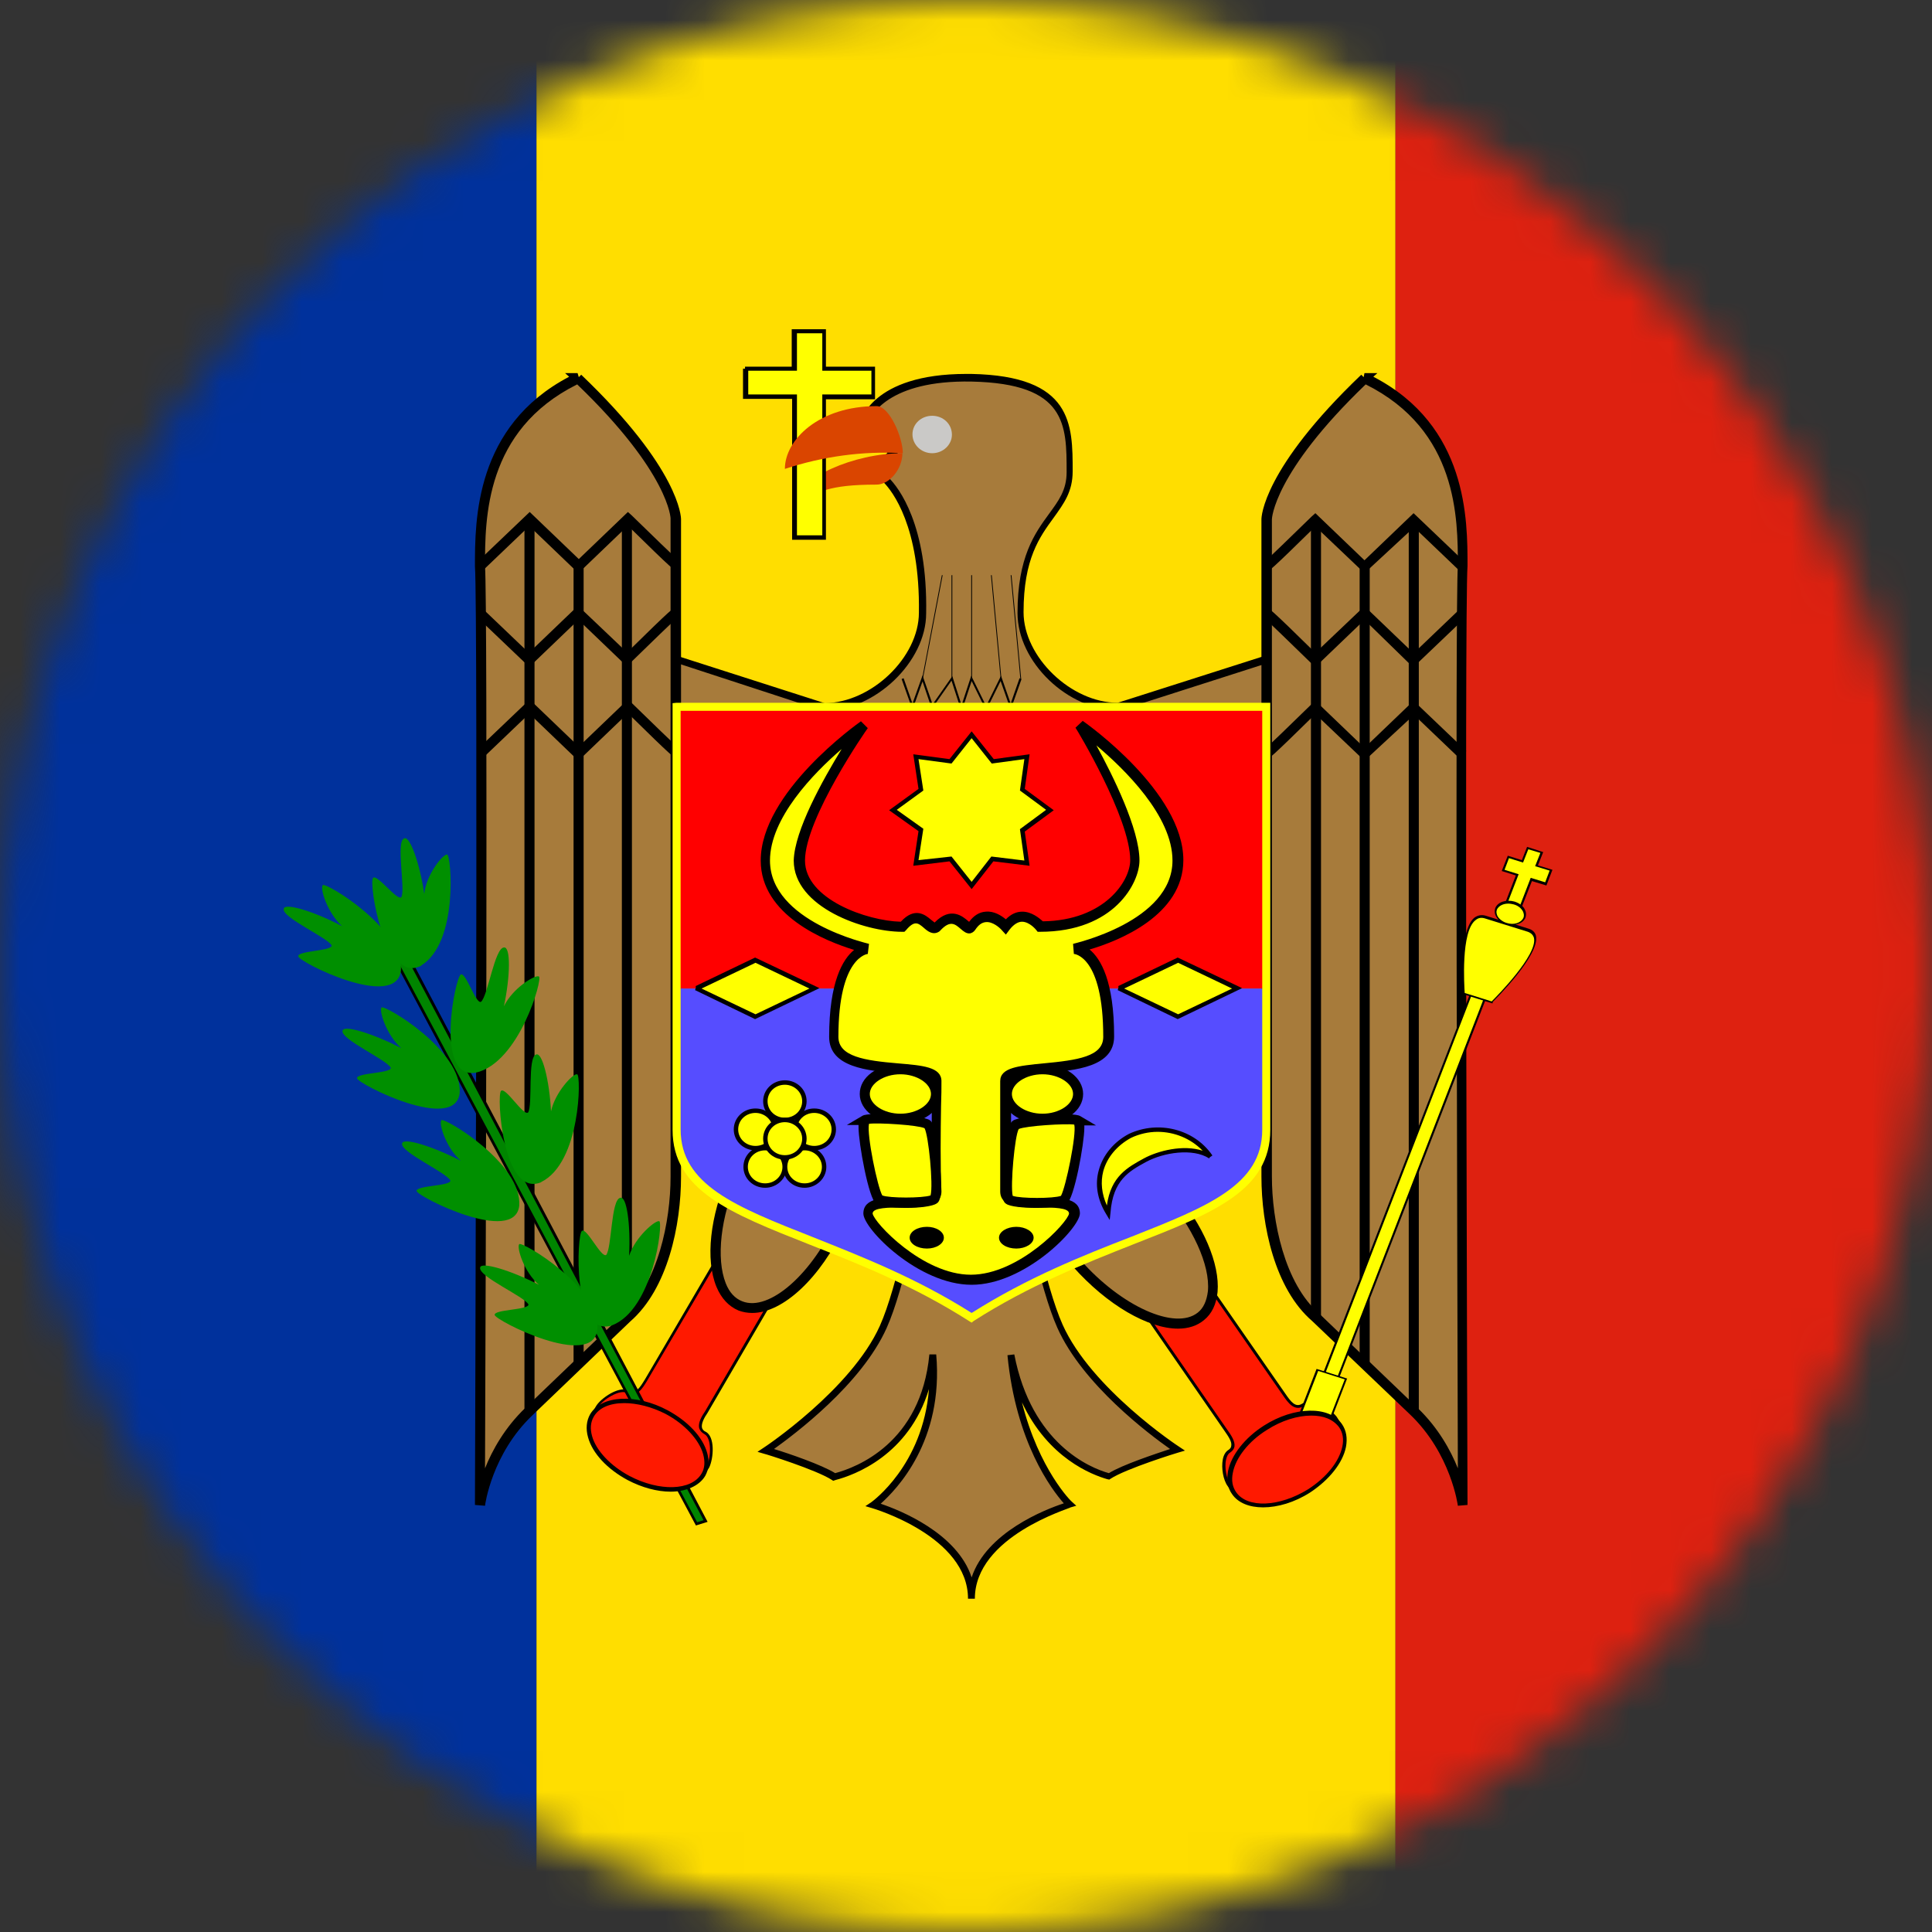 <svg width="48" height="48" viewBox="0 0 48 48" fill="none" xmlns="http://www.w3.org/2000/svg">
<rect x="0" y="0" width="48" height="48" fill="#333333" stroke="none"/>
<g clip-path="url(#clip0_191_23379)">
<mask id="mask0_191_23379" style="mask-type:alpha" maskUnits="userSpaceOnUse" x="0" y="0" width="48" height="48">
<circle cx="24" cy="24" r="24" fill="#D9D9D9"/>
</mask>
<g mask="url(#mask0_191_23379)">
<g clip-path="url(#clip1_191_23379)">
<path fill-rule="evenodd" clip-rule="evenodd" d="M-8 0H13.33V48H-8V0Z" fill="#00319C"/>
<path fill-rule="evenodd" clip-rule="evenodd" d="M13.33 0H34.67V48H13.33V0Z" fill="#FFDE00"/>
<path fill-rule="evenodd" clip-rule="evenodd" d="M34.67 0H56V48H34.67V0Z" fill="#DE2110"/>
<path fill-rule="evenodd" clip-rule="evenodd" d="M28.04 32.04L30.46 35.54C30.6 35.74 30.73 35.93 30.53 36.06C30.33 36.19 30.39 36.7 30.53 36.9C30.8 37.29 31.13 37.35 31.33 37.22L33.17 36.06C33.37 35.94 33.44 35.61 33.17 35.22C33.02 35.02 32.57 34.77 32.37 34.9C32.16 35.03 32.02 34.83 31.89 34.64L29.46 31.14" fill="#FF1900"/>
<path d="M31.11 37.32C30.92 37.32 30.69 37.21 30.5 36.92C30.39 36.77 30.34 36.47 30.38 36.26C30.4 36.15 30.45 36.07 30.51 36.03C30.56 36 30.59 35.96 30.59 35.92C30.61 35.82 30.52 35.69 30.43 35.56L28.01 32.06L28.07 32.02L30.49 35.52C30.59 35.66 30.69 35.81 30.67 35.94C30.66 36 30.62 36.05 30.56 36.09C30.51 36.12 30.48 36.18 30.46 36.27C30.42 36.46 30.47 36.74 30.57 36.88C30.83 37.26 31.14 37.31 31.32 37.19L33.16 36.03C33.24 35.98 33.29 35.91 33.31 35.81C33.35 35.64 33.29 35.44 33.15 35.24C33 35.04 32.57 34.81 32.4 34.93C32.16 35.08 32 34.85 31.87 34.66L29.44 31.16L29.5 31.12L31.93 34.62C32.08 34.84 32.19 34.98 32.36 34.87C32.59 34.72 33.06 35 33.21 35.2C33.36 35.42 33.42 35.64 33.38 35.82C33.35 35.94 33.29 36.03 33.2 36.09L31.36 37.25C31.28 37.29 31.2 37.32 31.11 37.32Z" fill="black"/>
<path fill-rule="evenodd" clip-rule="evenodd" d="M28.99 29.57C30.07 30.8 30.45 32.21 29.83 32.7C29.21 33.2 27.82 32.6 26.74 31.37C25.66 30.14 25.29 28.73 25.9 28.23C26.52 27.74 27.91 28.33 28.99 29.57Z" fill="#A77B3B"/>
<path d="M29.27 33.01C28.53 33.01 27.51 32.43 26.65 31.46C25.87 30.58 25.43 29.57 25.49 28.84C25.52 28.54 25.63 28.29 25.83 28.14C26.51 27.59 27.94 28.18 29.09 29.48L29.18 29.58H29.17C29.9 30.44 30.31 31.4 30.25 32.1C30.22 32.4 30.11 32.64 29.91 32.8C29.74 32.94 29.52 33.01 29.27 33.01ZM26.47 28.19C26.28 28.19 26.11 28.24 25.99 28.34C25.85 28.46 25.76 28.63 25.74 28.87C25.68 29.52 26.11 30.48 26.84 31.3C27.86 32.46 29.2 33.06 29.76 32.61C29.9 32.5 29.98 32.32 30.01 32.08C30.07 31.43 29.63 30.48 28.91 29.65L28.82 29.55C28.04 28.71 27.11 28.19 26.47 28.19Z" fill="black"/>
<path fill-rule="evenodd" clip-rule="evenodd" d="M18.2 30.61L16.05 34.28C15.93 34.48 15.81 34.68 15.6 34.58C15.39 34.46 14.94 34.75 14.82 34.96C14.58 35.36 14.67 35.68 14.89 35.8L16.81 36.82C17.01 36.93 17.35 36.84 17.59 36.44C17.7 36.22 17.73 35.71 17.52 35.6C17.31 35.49 17.42 35.28 17.55 35.08L19.69 31.41" fill="#FF1900"/>
<path d="M16.99 36.9C16.92 36.9 16.85 36.88 16.8 36.85L14.88 35.83C14.78 35.77 14.7 35.68 14.67 35.56C14.62 35.38 14.67 35.16 14.8 34.95C14.86 34.84 15.01 34.71 15.17 34.62C15.28 34.56 15.48 34.47 15.63 34.55C15.8 34.63 15.89 34.49 16.03 34.26L18.18 30.59L18.24 30.63L16.08 34.3C15.96 34.5 15.82 34.73 15.58 34.61C15.5 34.56 15.35 34.59 15.19 34.68C15.04 34.76 14.9 34.88 14.85 34.98C14.73 35.18 14.69 35.38 14.73 35.54C14.76 35.64 14.82 35.72 14.91 35.77L16.83 36.79C17.02 36.89 17.34 36.8 17.56 36.42C17.67 36.2 17.68 35.72 17.5 35.63C17.43 35.59 17.39 35.54 17.37 35.48C17.34 35.35 17.43 35.19 17.52 35.06L19.66 31.39L19.72 31.43L17.58 35.1C17.49 35.23 17.42 35.37 17.44 35.47C17.45 35.51 17.48 35.55 17.53 35.57C17.77 35.69 17.73 36.23 17.62 36.46C17.44 36.76 17.19 36.9 16.99 36.9Z" fill="black"/>
<path fill-rule="evenodd" clip-rule="evenodd" d="M25.12 28.06H23.16C23.1 28.12 22.54 31.62 21.94 32.96C21.21 34.59 19.02 36.03 19.02 36.03C19.02 36.03 20.33 36.43 20.72 36.69C20.82 36.66 22.92 36.22 23.16 33.66C23.4 36.22 21.7 37.39 21.7 37.39C21.7 37.39 24.14 38.09 24.14 39.72C24.14 38.09 26.58 37.39 26.58 37.39C26.58 37.39 25.36 36.22 25.11 33.66C25.61 36.22 27.46 36.66 27.56 36.69C27.95 36.43 29.26 36.03 29.26 36.03C29.26 36.03 27.07 34.59 26.34 32.96C25.74 31.62 25.18 28.12 25.12 28.06ZM16.82 16.39L20.48 17.56C21.69 17.56 22.92 16.39 22.92 15.22C22.96 12.62 21.94 11.72 21.7 11.72L22.18 11.26L21.45 10.56C21.45 10.56 21.7 9.35 24.14 9.39C26.58 9.44 26.58 10.56 26.58 11.72C26.58 12.88 25.36 12.89 25.36 15.22C25.36 16.39 26.58 17.56 27.8 17.56L31.46 16.39V28.06H16.81V16.39H16.82Z" fill="#A77B3B"/>
<path d="M24.22 39.72H24.05C24.05 38.17 21.7 37.48 21.67 37.47L21.5 37.42L21.65 37.32C21.66 37.31 22.93 36.41 23.08 34.51C22.58 36.16 21.22 36.65 20.76 36.77L20.7 36.79L20.67 36.77C20.29 36.52 19.01 36.12 18.99 36.12L18.82 36.07L18.97 35.97C18.99 35.96 21.15 34.52 21.86 32.94C22.29 31.98 22.7 29.89 22.92 28.77C22.98 28.44 23.02 28.26 23.04 28.16H16.72V16.3H16.84L20.49 17.47C21.65 17.46 22.83 16.33 22.83 15.22C22.86 13.08 22.17 12.2 21.95 11.98C21.81 11.83 21.71 11.8 21.69 11.8H21.48L22.05 11.25L21.35 10.58L21.36 10.53C21.37 10.48 21.64 9.29 24.01 9.29C24.05 9.29 24.09 9.29 24.13 9.29C26.65 9.34 26.65 10.54 26.65 11.71C26.65 12.22 26.43 12.51 26.18 12.86C25.83 13.34 25.43 13.88 25.43 15.21C25.43 16.32 26.61 17.46 27.77 17.46L31.53 16.26V28.13H25.22C25.24 28.23 25.28 28.41 25.34 28.74C25.56 29.86 25.97 31.95 26.4 32.91C27.11 34.5 29.27 35.93 29.29 35.94L29.44 36.04L29.27 36.09C29.26 36.09 27.97 36.49 27.59 36.74L27.56 36.76L27.51 36.75C27.13 36.64 26.04 36.23 25.39 34.84C25.81 36.51 26.62 37.31 26.63 37.31L26.74 37.41L26.6 37.45C26.58 37.48 24.22 38.17 24.22 39.72ZM21.88 37.36C22.36 37.52 23.78 38.09 24.14 39.19C24.51 38.07 25.97 37.5 26.43 37.35C26.13 37.01 25.24 35.84 25.03 33.67L25.2 33.65C25.63 35.87 27.08 36.47 27.55 36.6C27.89 36.39 28.71 36.12 29.07 36C28.56 35.64 26.9 34.4 26.27 32.99C25.83 32.01 25.42 29.91 25.2 28.78C25.14 28.49 25.09 28.24 25.07 28.14H23.23C23.2 28.24 23.15 28.5 23.1 28.78C22.88 29.91 22.47 32.01 22.03 32.99C21.4 34.4 19.73 35.64 19.23 36C19.59 36.11 20.41 36.39 20.75 36.6C21.27 36.46 22.88 35.86 23.09 33.65H23.26C23.45 35.81 22.27 37.01 21.88 37.36ZM16.9 27.98H31.38V16.51L27.82 17.65H27.8C26.53 17.65 25.28 16.45 25.28 15.23C25.28 13.84 25.71 13.25 26.06 12.77C26.3 12.44 26.5 12.18 26.5 11.73C26.5 10.55 26.5 9.53 24.14 9.48C22.07 9.44 21.62 10.33 21.55 10.54L22.31 11.27L21.87 11.7C21.94 11.74 22.02 11.8 22.09 11.88C22.32 12.11 23.05 13.03 23.01 15.24C23.01 16.44 21.74 17.66 20.48 17.66H20.45L16.9 16.5V27.98Z" fill="black"/>
<path d="M23.89 17.68L23.64 16.91L23.15 17.61L22.92 16.93L22.67 17.63L22.4 16.87L22.45 16.85L22.67 17.48L22.92 16.78L23.17 17.5L23.66 16.8L23.89 17.52L24.13 16.79L24.5 17.54L24.87 16.79L25.11 17.48L25.33 16.85L25.38 16.87L25.11 17.63L24.86 16.92L24.5 17.65L24.14 16.92L23.89 17.68Z" fill="black"/>
<path d="M22.93 16.86H22.91L23.4 14.29H23.42L22.93 16.86ZM24.86 16.86L24.62 14.29H24.64L24.88 16.86H24.86ZM25.35 16.86L25.11 14.29H25.13L25.37 16.86H25.35ZM24.15 16.86H24.13V14.29H24.15V16.86ZM23.66 16.86H23.64V14.29H23.66V16.86Z" fill="black"/>
<path fill-rule="evenodd" clip-rule="evenodd" d="M14.37 9.4C11.93 10.57 11.93 12.9 11.93 14.07C12.01 15.13 11.93 37.4 11.93 37.4C11.93 37.4 12.09 36.08 13.15 35.07L14.36 33.9L15.58 32.73C16.48 31.95 16.8 30.39 16.8 29.23V12.9C16.8 12.9 16.8 11.73 14.37 9.4Z" fill="#A77B3B"/>
<path d="M12.05 37.41L11.8 37.39C11.8 37.17 11.88 15.11 11.8 14.07C11.8 12.92 11.8 10.59 14.14 9.36L14.04 9.27H14.35L14.38 9.37L14.44 9.31C16.89 11.65 16.92 12.85 16.92 12.9V29.23C16.92 30.44 16.59 32.02 15.66 32.83L13.23 35.16C12.22 36.12 12.05 37.39 12.05 37.41ZM14.34 9.55C12.05 10.69 12.05 12.88 12.05 14.07C12.12 15 12.07 32.22 12.05 36.48C12.23 36.03 12.54 35.47 13.05 34.98L15.48 32.65C16.35 31.89 16.66 30.34 16.66 29.24V12.9C16.67 12.89 16.63 11.75 14.34 9.55Z" fill="black"/>
<path d="M14.37 14.24L13.15 13.07L12.02 14.15L11.85 13.97L13.16 12.72L14.38 13.89L15.6 12.72L15.69 12.8C16.12 13.22 16.82 13.9 16.89 13.95L16.82 14.04V14.18C16.76 14.18 16.74 14.18 15.6 13.06L14.37 14.24Z" fill="black"/>
<path d="M15.59 16.57L14.37 15.4L13.15 16.57L11.84 15.32L12.01 15.14L13.14 16.22L14.36 15.05L15.58 16.21C16.72 15.09 16.74 15.09 16.8 15.09V15.21L16.87 15.31C16.8 15.36 16.1 16.04 15.67 16.46L15.59 16.57Z" fill="black"/>
<path d="M14.37 18.9L13.15 17.73L12.02 18.81L11.85 18.63L13.16 17.38L14.38 18.55L15.6 17.38L15.69 17.46C16.12 17.88 16.82 18.56 16.89 18.61L16.82 18.7V18.84C16.76 18.84 16.74 18.84 15.6 17.72L14.37 18.9Z" fill="black"/>
<path d="M15.7 12.9H15.45V32.74H15.7V12.9Z" fill="black"/>
<path d="M14.5 14.06H14.25V33.85H14.5V14.06Z" fill="black"/>
<path d="M13.28 12.9H13.03V35.07H13.28V12.9Z" fill="black"/>
<path fill-rule="evenodd" clip-rule="evenodd" d="M33.9 9.4C36.34 10.57 36.34 12.9 36.34 14.07C36.26 15.13 36.34 37.4 36.34 37.4C36.34 37.4 36.18 36.08 35.12 35.07L33.91 33.9L32.69 32.73C31.79 31.95 31.47 30.39 31.47 29.23V12.9C31.47 12.9 31.47 11.73 33.9 9.4Z" fill="#A77B3B"/>
<path d="M36.22 37.41C36.22 37.4 36.05 36.12 35.04 35.15L32.6 32.82C31.67 32.02 31.34 30.44 31.34 29.23V12.9C31.34 12.85 31.37 11.65 33.82 9.31L33.88 9.37L33.9 9.27H34.22L34.12 9.36C36.47 10.58 36.46 12.92 36.46 14.06C36.38 15.11 36.46 37.17 36.46 37.39L36.22 37.41ZM33.93 9.55C31.64 11.75 31.6 12.89 31.6 12.9V29.23C31.6 30.33 31.91 31.89 32.78 32.64L35.22 34.98C35.73 35.47 36.04 36.03 36.22 36.48C36.21 32.21 36.15 15 36.22 14.06C36.22 12.88 36.22 10.69 33.93 9.55Z" fill="black"/>
<path d="M33.9 14.24L32.68 13.08C31.54 14.2 31.52 14.2 31.46 14.2V14.08L31.39 13.98C31.46 13.93 32.16 13.25 32.59 12.83L32.68 12.75L33.9 13.92L35.12 12.75L36.43 14L36.26 14.18L35.13 13.1L33.9 14.24Z" fill="black"/>
<path d="M32.68 16.57L32.59 16.49C32.16 16.07 31.46 15.39 31.39 15.34L31.46 15.25V15.1C31.52 15.1 31.54 15.1 32.68 16.22L33.9 15.06L35.12 16.23L36.25 15.15L36.42 15.33L35.11 16.58L33.9 15.4L32.68 16.57Z" fill="black"/>
<path d="M33.9 18.9L32.68 17.74C31.54 18.86 31.52 18.86 31.46 18.86V18.74L31.39 18.64C31.46 18.59 32.16 17.91 32.59 17.49L32.68 17.41L33.9 18.58L35.12 17.41L36.43 18.66L36.26 18.84L35.13 17.76L33.9 18.9Z" fill="black"/>
<path d="M32.82 12.9H32.57V32.74H32.82V12.9Z" fill="black"/>
<path d="M34.03 14.06H33.78V33.85H34.03V14.06Z" fill="black"/>
<path d="M35.25 12.9H35V35.07H35.25V12.9Z" fill="black"/>
<path fill-rule="evenodd" clip-rule="evenodd" d="M20.93 30.29C20.28 31.77 19.15 32.74 18.4 32.44C17.66 32.14 17.57 30.69 18.22 29.21C18.87 27.73 20.01 26.76 20.76 27.06C21.5 27.35 21.58 28.8 20.93 30.29Z" fill="#A77B3B"/>
<path d="M18.69 32.62C18.57 32.62 18.46 32.6 18.35 32.56C18.11 32.46 17.92 32.26 17.8 31.97C17.52 31.29 17.64 30.22 18.1 29.16C18.77 27.61 19.98 26.62 20.8 26.94C21.04 27.04 21.23 27.24 21.35 27.53C21.63 28.2 21.51 29.28 21.05 30.34L21 30.45H20.99C20.39 31.75 19.45 32.62 18.69 32.62ZM20.46 27.13C19.79 27.13 18.87 28.02 18.33 29.26C17.9 30.24 17.79 31.27 18.03 31.88C18.12 32.11 18.26 32.26 18.44 32.33C19.11 32.6 20.2 31.64 20.81 30.24L20.86 30.13H20.87C21.26 29.18 21.36 28.21 21.12 27.63C21.03 27.4 20.89 27.25 20.71 27.18C20.63 27.14 20.55 27.13 20.46 27.13Z" fill="black"/>
<path fill-rule="evenodd" clip-rule="evenodd" d="M16.81 17.56H31.46V24.56H16.81V17.56Z" fill="#FF0000"/>
<path fill-rule="evenodd" clip-rule="evenodd" d="M16.81 24.56H31.46V28.06C31.46 30.39 27.8 30.39 24.14 32.72C20.47 30.4 16.8 30.4 16.8 28.06V24.56H16.81Z" fill="#564DFF"/>
<path d="M24.14 32.86L24.09 32.83C22.7 31.94 21.33 31.4 20.11 30.92C18.14 30.14 16.71 29.58 16.71 28.07V17.47L16.81 17.46H31.56V28.07C31.56 29.58 30.14 30.14 28.17 30.91C26.96 31.39 25.58 31.93 24.19 32.82L24.14 32.86ZM16.91 17.66V28.06C16.91 29.44 18.28 29.98 20.18 30.73C21.38 31.21 22.75 31.74 24.14 32.62C25.53 31.74 26.89 31.2 28.1 30.73C30 29.98 31.36 29.44 31.36 28.07V17.66H16.91Z" fill="#FFFF00"/>
<path fill-rule="evenodd" clip-rule="evenodd" d="M21.45 18.03C21.45 18.03 19.01 19.75 19.01 21.39C19.01 23.03 21.57 23.58 21.57 23.58C21.57 23.58 20.72 23.58 20.72 25.77C20.72 26.87 23.28 26.32 23.28 26.87C23.28 27.42 23.25 28.74 23.28 29.61C23.28 30.16 21.57 29.61 21.57 30.16C21.57 30.43 22.85 31.8 24.14 31.8C25.42 31.8 26.7 30.43 26.7 30.16C26.7 29.61 24.99 30.16 24.99 29.61V26.87C24.99 26.32 27.55 26.87 27.55 25.77C27.55 23.58 26.7 23.58 26.7 23.58C26.7 23.58 29.27 23.03 29.27 21.39C29.27 19.75 26.82 18.03 26.82 18.03C26.82 18.03 28.19 20.29 28.19 21.39C28.19 21.94 27.55 23.03 25.84 23.03C25.84 23.03 25.41 22.48 24.99 23.03C24.99 23.03 24.5 22.48 24.14 23.03C24.01 23.22 23.79 22.48 23.28 23.03C23.07 23.18 22.89 22.48 22.43 23.03C21.58 23.03 19.87 22.48 19.87 21.39C19.86 20.29 21.45 18.03 21.45 18.03Z" fill="#FFFF00"/>
<path d="M24.14 31.92C22.82 31.92 21.45 30.53 21.45 30.15C21.45 29.75 21.97 29.75 22.43 29.75C22.75 29.75 23.16 29.75 23.16 29.6C23.14 28.98 23.15 28.11 23.15 27.48C23.15 27.23 23.16 27.02 23.16 26.86C23.16 26.75 22.63 26.7 22.32 26.67C21.55 26.6 20.6 26.52 20.6 25.76C20.6 24.39 20.94 23.83 21.22 23.6C20.5 23.38 18.9 22.74 18.9 21.38C18.9 19.69 21.29 17.99 21.39 17.92L21.56 18.09C21.54 18.11 20 20.33 20 21.38C20 22.34 21.54 22.88 22.38 22.9C22.73 22.52 22.99 22.73 23.13 22.85C23.16 22.87 23.19 22.9 23.22 22.92C23.62 22.51 23.92 22.77 24.05 22.88C24.06 22.89 24.07 22.9 24.08 22.9C24.19 22.75 24.33 22.66 24.49 22.65C24.7 22.63 24.88 22.75 24.99 22.84C25.12 22.71 25.25 22.65 25.4 22.65C25.63 22.65 25.82 22.81 25.91 22.89C27.44 22.87 28.08 21.89 28.08 21.37C28.08 20.32 26.74 18.1 26.72 18.08L26.9 17.91C27 17.98 29.4 19.68 29.4 21.37C29.4 22.74 27.79 23.38 27.07 23.59C27.35 23.82 27.68 24.38 27.68 25.75C27.68 26.51 26.73 26.59 25.96 26.66C25.65 26.69 25.12 26.73 25.12 26.85V29.6C25.12 29.75 25.52 29.75 25.85 29.75C26.31 29.75 26.83 29.75 26.83 30.15C26.82 30.52 25.46 31.92 24.14 31.92ZM20.91 18.61C20.2 19.22 19.13 20.33 19.13 21.38C19.13 22.9 21.57 23.44 21.59 23.45L21.56 23.7C21.56 23.7 20.83 23.76 20.83 25.76C20.83 26.25 21.48 26.35 22.32 26.42C22.92 26.47 23.39 26.51 23.39 26.86C23.39 27.01 23.39 27.23 23.38 27.48C23.37 28.11 23.36 28.97 23.39 29.6C23.39 30 22.87 30 22.41 30C22.09 30 21.68 30 21.68 30.15C21.71 30.37 22.92 31.67 24.12 31.67C25.32 31.67 26.53 30.37 26.56 30.15C26.56 30 26.16 30 25.83 30C25.37 30 24.85 30 24.85 29.6V26.86C24.85 26.52 25.32 26.48 25.92 26.42C26.77 26.34 27.41 26.25 27.41 25.76C27.41 23.75 26.69 23.7 26.68 23.7L26.66 23.45C26.68 23.44 29.13 22.9 29.13 21.38C29.13 20.27 27.94 19.11 27.24 18.52C27.65 19.27 28.31 20.6 28.31 21.38C28.31 21.93 27.69 23.15 25.84 23.15H25.78L25.74 23.1C25.74 23.1 25.58 22.9 25.39 22.9C25.29 22.9 25.18 22.97 25.08 23.1L24.99 23.22L24.89 23.11C24.84 23.05 24.66 22.89 24.49 22.91C24.39 22.92 24.31 22.98 24.23 23.1C24.19 23.16 24.14 23.18 24.1 23.19C24.01 23.2 23.94 23.14 23.87 23.08C23.73 22.96 23.61 22.85 23.36 23.12L23.34 23.14C23.18 23.25 23.04 23.13 22.95 23.05C22.81 22.93 22.72 22.86 22.51 23.11L22.47 23.15H22.41C21.47 23.15 19.72 22.54 19.72 21.38C19.74 20.63 20.44 19.38 20.91 18.61Z" fill="black"/>
<path fill-rule="evenodd" clip-rule="evenodd" d="M21.5 27.83C21.33 27.94 21.72 29.73 21.84 29.8C22.01 29.91 23.04 29.91 23.21 29.8C23.33 29.72 23.21 28.05 23.04 27.94C22.86 27.83 21.62 27.75 21.5 27.83Z" fill="#FFFF00"/>
<path d="M22.52 30.01C22.2 30.01 21.88 29.98 21.77 29.91C21.58 29.79 21.33 28.39 21.33 28.01C21.33 27.99 21.33 27.97 21.33 27.95H21.04L21.43 27.72C21.6 27.62 22.9 27.7 23.1 27.83C23.35 27.99 23.38 29.41 23.38 29.42C23.38 29.77 23.34 29.86 23.27 29.9C23.17 29.97 22.85 30.01 22.52 30.01ZM21.92 29.7C22.09 29.77 22.92 29.77 23.12 29.7C23.19 29.44 23.07 28.21 22.97 28.03C22.8 27.95 21.83 27.89 21.59 27.92C21.53 28.19 21.8 29.49 21.92 29.7Z" fill="black"/>
<path fill-rule="evenodd" clip-rule="evenodd" d="M26.78 27.83C26.95 27.94 26.56 29.73 26.44 29.8C26.27 29.91 25.24 29.91 25.07 29.8C24.95 29.72 25.07 28.05 25.24 27.94C25.42 27.83 26.66 27.75 26.78 27.83Z" fill="#FFFF00"/>
<path d="M25.75 30.01C25.43 30.01 25.1 29.98 25 29.91C24.93 29.87 24.89 29.78 24.89 29.43C24.89 29.42 24.91 28 25.17 27.84C25.37 27.71 26.67 27.62 26.84 27.73L27.23 27.96H26.94C26.94 27.98 26.94 28 26.94 28.02C26.94 28.4 26.69 29.79 26.5 29.91C26.4 29.97 26.08 30.01 25.75 30.01ZM25.16 29.71C25.35 29.78 26.18 29.78 26.36 29.71C26.48 29.49 26.75 28.19 26.69 27.94C26.48 27.91 25.49 27.97 25.31 28.05C25.21 28.22 25.1 29.45 25.16 29.71Z" fill="black"/>
<path fill-rule="evenodd" clip-rule="evenodd" d="M23.26 27.18C23.26 27.52 22.86 27.8 22.37 27.8C21.88 27.8 21.48 27.52 21.48 27.18C21.48 26.84 21.88 26.56 22.37 26.56C22.86 26.56 23.26 26.84 23.26 27.18Z" fill="#FFFF00"/>
<path d="M22.37 27.92C21.81 27.92 21.36 27.59 21.36 27.18C21.36 26.76 21.8 26.44 22.37 26.44C22.94 26.44 23.38 26.77 23.38 27.18C23.38 27.59 22.93 27.92 22.37 27.92ZM22.37 26.69C21.96 26.69 21.61 26.92 21.61 27.18C21.61 27.44 21.96 27.67 22.37 27.67C22.78 27.67 23.13 27.44 23.13 27.18C23.13 26.92 22.78 26.69 22.37 26.69Z" fill="black"/>
<path fill-rule="evenodd" clip-rule="evenodd" d="M26.79 27.18C26.79 27.52 26.39 27.8 25.9 27.8C25.41 27.8 25.01 27.52 25.01 27.18C25.01 26.84 25.41 26.56 25.9 26.56C26.39 26.56 26.79 26.84 26.79 27.18Z" fill="#FFFF00"/>
<path d="M25.9 27.92C25.33 27.92 24.89 27.59 24.89 27.18C24.89 26.77 25.34 26.44 25.9 26.44C26.46 26.44 26.91 26.77 26.91 27.18C26.91 27.59 26.47 27.92 25.9 27.92ZM25.9 26.69C25.49 26.69 25.14 26.92 25.14 27.18C25.14 27.44 25.49 27.67 25.9 27.67C26.31 27.67 26.66 27.44 26.66 27.18C26.66 26.92 26.31 26.69 25.9 26.69Z" fill="black"/>
<path fill-rule="evenodd" clip-rule="evenodd" d="M25.68 30.75C25.68 30.9 25.48 31.02 25.25 31.02C25.01 31.02 24.82 30.9 24.82 30.75C24.82 30.6 25.02 30.48 25.25 30.48C25.48 30.48 25.68 30.6 25.68 30.75ZM23.45 30.75C23.45 30.9 23.26 31.02 23.03 31.02C22.79 31.02 22.6 30.9 22.6 30.75C22.6 30.6 22.79 30.48 23.03 30.48C23.26 30.48 23.45 30.6 23.45 30.75Z" fill="black"/>
<path fill-rule="evenodd" clip-rule="evenodd" d="M24.14 22L23.62 21.34L22.76 21.45L22.88 20.63L22.19 20.14L22.88 19.64L22.76 18.82L23.62 18.94L24.14 18.28L24.66 18.94L25.51 18.82L25.4 19.64L26.09 20.14L25.4 20.64L25.51 21.46L24.65 21.35L24.14 22Z" fill="#FFFF00"/>
<path d="M24.14 22.09L23.59 21.4L22.69 21.51L22.82 20.65L22.09 20.13L22.82 19.6L22.69 18.74L23.59 18.86L24.14 18.17L24.69 18.86L25.58 18.74L25.46 19.6L26.18 20.13L25.46 20.66L25.58 21.51L24.68 21.4L24.14 22.09ZM23.64 21.28L24.14 21.91L24.63 21.28L25.45 21.38L25.34 20.6L25.99 20.12L25.34 19.64L25.45 18.86L24.64 18.97L24.14 18.34L23.64 18.97L22.82 18.86L22.94 19.64L22.28 20.12L22.94 20.59L22.82 21.37L23.64 21.28Z" fill="black"/>
<path fill-rule="evenodd" clip-rule="evenodd" d="M27.8 24.56L29.27 25.26L30.74 24.56L29.27 23.86L27.8 24.56Z" fill="#FFFF00"/>
<path d="M29.26 25.32L27.77 24.6L27.79 24.52L27.78 24.5L29.26 23.79L30.86 24.55L29.26 25.32ZM27.93 24.56L29.27 25.2L30.61 24.56L29.27 23.92L27.93 24.56Z" fill="black"/>
<path fill-rule="evenodd" clip-rule="evenodd" d="M17.3 24.56L18.77 25.26L20.24 24.56L18.77 23.86L17.3 24.56Z" fill="#FFFF00"/>
<path d="M18.76 25.32L17.27 24.6L17.29 24.52L17.28 24.5L18.76 23.79L20.36 24.55L18.76 25.32ZM17.43 24.56L18.77 25.2L20.11 24.56L18.77 23.92L17.43 24.56Z" fill="black"/>
<path fill-rule="evenodd" clip-rule="evenodd" d="M30.06 28.73C29.61 28.45 28.85 28.59 28.43 28.82C28.01 29.05 27.58 29.29 27.52 30.13C27.03 29.32 27.42 28.57 28.06 28.22C28.78 27.89 29.63 28.11 30.06 28.73Z" fill="#FFFF00"/>
<path d="M27.57 30.31L27.48 30.16C27.26 29.8 27.2 29.42 27.3 29.07C27.4 28.7 27.67 28.37 28.05 28.17C28.78 27.83 29.66 28.05 30.11 28.69L30.12 28.71L30.06 28.75L30.04 28.78C29.64 28.52 28.91 28.63 28.47 28.87C28.05 29.1 27.65 29.32 27.59 30.13L27.57 30.31ZM28.76 28.12C28.54 28.12 28.31 28.17 28.1 28.27C27.75 28.46 27.5 28.76 27.41 29.1C27.34 29.37 27.37 29.66 27.5 29.95C27.6 29.22 28.02 29 28.42 28.78C28.77 28.59 29.4 28.43 29.88 28.59C29.58 28.28 29.17 28.12 28.76 28.12Z" fill="black"/>
<path fill-rule="evenodd" clip-rule="evenodd" d="M19.98 27.36C19.98 27.62 19.76 27.82 19.49 27.82C19.22 27.82 19 27.61 19 27.36C19 27.1 19.22 26.9 19.49 26.9C19.76 26.9 19.98 27.1 19.98 27.36Z" fill="#FFFF00"/>
<path d="M19.5 27.88C19.2 27.88 18.96 27.65 18.96 27.36C18.96 27.07 19.2 26.84 19.5 26.84C19.8 26.84 20.04 27.07 20.04 27.36C20.04 27.65 19.79 27.88 19.5 27.88ZM19.5 26.95C19.26 26.95 19.07 27.13 19.07 27.36C19.07 27.59 19.26 27.77 19.5 27.77C19.74 27.77 19.93 27.59 19.93 27.36C19.93 27.13 19.73 26.95 19.5 26.95Z" fill="black"/>
<path fill-rule="evenodd" clip-rule="evenodd" d="M19.49 28.99C19.49 29.25 19.27 29.45 19 29.45C18.73 29.45 18.51 29.24 18.51 28.99C18.51 28.73 18.73 28.53 19 28.53C19.27 28.53 19.49 28.73 19.49 28.99Z" fill="#FFFF00"/>
<path d="M19.01 29.51C18.71 29.51 18.47 29.28 18.47 28.99C18.47 28.7 18.71 28.47 19.01 28.47C19.31 28.47 19.55 28.7 19.55 28.99C19.55 29.28 19.3 29.51 19.01 29.51ZM19.01 28.58C18.77 28.58 18.58 28.76 18.58 28.99C18.58 29.22 18.77 29.4 19.01 29.4C19.25 29.4 19.44 29.22 19.44 28.99C19.44 28.76 19.24 28.58 19.01 28.58Z" fill="black"/>
<path fill-rule="evenodd" clip-rule="evenodd" d="M19.25 28.06C19.25 28.32 19.03 28.52 18.76 28.52C18.49 28.52 18.27 28.31 18.27 28.06C18.27 27.8 18.49 27.6 18.76 27.6C19.03 27.6 19.25 27.8 19.25 28.06Z" fill="#FFFF00"/>
<path d="M18.77 28.58C18.47 28.58 18.23 28.35 18.23 28.06C18.23 27.77 18.47 27.54 18.77 27.54C19.07 27.54 19.31 27.77 19.31 28.06C19.31 28.35 19.06 28.58 18.77 28.58ZM18.77 27.65C18.53 27.65 18.34 27.83 18.34 28.06C18.34 28.29 18.53 28.47 18.77 28.47C19.01 28.47 19.2 28.29 19.2 28.06C19.2 27.83 19 27.65 18.77 27.65Z" fill="black"/>
<path fill-rule="evenodd" clip-rule="evenodd" d="M20.47 28.99C20.47 29.25 20.25 29.45 19.98 29.45C19.71 29.45 19.49 29.24 19.49 28.99C19.49 28.73 19.71 28.53 19.98 28.53C20.25 28.53 20.47 28.73 20.47 28.99Z" fill="#FFFF00"/>
<path d="M19.99 29.51C19.69 29.51 19.45 29.28 19.45 28.99C19.45 28.7 19.69 28.47 19.99 28.47C20.29 28.47 20.53 28.7 20.53 28.99C20.53 29.28 20.28 29.51 19.99 29.51ZM19.99 28.58C19.75 28.58 19.56 28.76 19.56 28.99C19.56 29.22 19.75 29.4 19.99 29.4C20.23 29.4 20.42 29.22 20.42 28.99C20.42 28.76 20.22 28.58 19.99 28.58Z" fill="black"/>
<path fill-rule="evenodd" clip-rule="evenodd" d="M20.71 28.06C20.71 28.32 20.49 28.52 20.22 28.52C19.95 28.52 19.73 28.31 19.73 28.06C19.73 27.8 19.95 27.6 20.22 27.6C20.49 27.6 20.71 27.8 20.71 28.06Z" fill="#FFFF00"/>
<path d="M20.23 28.58C19.93 28.58 19.69 28.35 19.69 28.06C19.69 27.77 19.93 27.54 20.23 27.54C20.53 27.54 20.77 27.77 20.77 28.06C20.77 28.35 20.52 28.58 20.23 28.58ZM20.23 27.65C19.99 27.65 19.8 27.83 19.8 28.06C19.8 28.29 19.99 28.47 20.23 28.47C20.47 28.47 20.66 28.29 20.66 28.06C20.66 27.83 20.46 27.65 20.23 27.65Z" fill="black"/>
<path fill-rule="evenodd" clip-rule="evenodd" d="M19.98 28.29C19.98 28.55 19.76 28.75 19.49 28.75C19.22 28.75 19 28.54 19 28.29C19 28.03 19.22 27.83 19.49 27.83C19.76 27.83 19.98 28.03 19.98 28.29Z" fill="#FFFF00"/>
<path d="M19.5 28.81C19.2 28.81 18.96 28.58 18.96 28.29C18.96 28 19.2 27.77 19.5 27.77C19.8 27.77 20.04 28 20.04 28.29C20.04 28.58 19.79 28.81 19.5 28.81ZM19.5 27.88C19.26 27.88 19.07 28.06 19.07 28.29C19.07 28.52 19.26 28.7 19.5 28.7C19.74 28.7 19.93 28.52 19.93 28.29C19.93 28.06 19.73 27.88 19.5 27.88Z" fill="black"/>
<path fill-rule="evenodd" clip-rule="evenodd" d="M21.78 12.04C20.54 12.04 20.38 12.24 19.82 12.43C19.82 11.89 21.2 11.26 22.42 11.26C22.42 11.65 22.1 12.04 21.78 12.04Z" fill="#DA4500"/>
<path fill-rule="evenodd" clip-rule="evenodd" d="M23.65 10.8C23.65 11.05 23.43 11.26 23.16 11.26C22.89 11.26 22.67 11.05 22.67 10.79C22.67 10.53 22.89 10.33 23.16 10.33C23.43 10.33 23.65 10.53 23.65 10.8Z" fill="#CAC9C7"/>
<path fill-rule="evenodd" clip-rule="evenodd" d="M18.52 9.17V9.87H19.74V13.37H20.48V9.87H21.7V9.17H20.48V8.24H19.74V9.17H18.52Z" fill="#FFFF00"/>
<path d="M20.53 13.41H19.68V9.91H18.46V9.16H18.51V9.11H19.67V8.18H20.52V9.11H21.74V9.92H20.52V13.41H20.53ZM19.8 13.3H20.43V9.8H21.65V9.21H20.43V8.28H19.8V9.21H18.59V9.8H19.8V13.3Z" fill="black"/>
<path fill-rule="evenodd" clip-rule="evenodd" d="M22.43 11.26C21.44 11.2 20.44 11.34 19.5 11.65C19.5 10.93 20.34 10.09 21.78 10.09C22.1 10.09 22.43 10.87 22.43 11.26Z" fill="#DA4500"/>
<path fill-rule="evenodd" clip-rule="evenodd" d="M9.73 23.65C9.38 22.89 9.39 22.65 10.01 23.52L17.54 37.8L17.31 37.87L9.73 23.65Z" fill="#008500"/>
<path d="M17.29 37.9L9.69 23.66C9.38 22.99 9.45 22.96 9.48 22.93C9.52 22.91 9.58 22.87 10.03 23.49L17.58 37.81L17.29 37.9ZM9.75 23.63L17.32 37.82L17.48 37.77L9.97 23.53C9.66 23.1 9.55 23.02 9.52 23C9.53 23.04 9.54 23.17 9.75 23.63Z" fill="black"/>
<path fill-rule="evenodd" clip-rule="evenodd" d="M14.84 33.04C14.92 31.98 12.98 30.84 12.9 30.91C12.83 30.99 13.02 31.61 13.39 31.92C12.69 31.56 11.95 31.34 11.93 31.49C11.87 31.71 13.03 32.21 13.13 32.41C13.13 32.55 12.27 32.53 12.29 32.67C12.31 32.81 14.72 34.03 14.84 33.04ZM12.9 29.96C12.98 28.9 11.04 27.76 10.97 27.83C10.89 27.9 11.08 28.52 11.45 28.84C10.75 28.48 10.01 28.25 9.99 28.41C9.94 28.62 11.09 29.13 11.19 29.33C11.2 29.47 10.34 29.45 10.35 29.59C10.37 29.73 12.78 30.94 12.9 29.96ZM11.42 27.16C11.5 26.1 9.56 24.96 9.48 25.03C9.41 25.1 9.6 25.72 9.97 26.04C9.27 25.68 8.53 25.45 8.51 25.61C8.46 25.82 9.61 26.33 9.71 26.53C9.71 26.67 8.86 26.65 8.87 26.79C8.89 26.93 11.3 28.15 11.42 27.16ZM9.96 24.12C10.03 23.07 8.1 21.92 8.02 21.99C7.94 22.07 8.14 22.69 8.5 23.01C7.8 22.64 7.06 22.42 7.05 22.58C6.99 22.79 8.15 23.3 8.24 23.49C8.25 23.63 7.39 23.62 7.41 23.76C7.42 23.9 9.83 25.11 9.96 24.12Z" fill="#008F00"/>
<path fill-rule="evenodd" clip-rule="evenodd" d="M10.46 23.99C11.4 23.42 11.21 21.25 11.11 21.23C11 21.22 10.59 21.73 10.54 22.21C10.43 21.45 10.18 20.75 10.04 20.83C9.83 20.91 10.08 22.1 9.97 22.29C9.87 22.39 9.37 21.71 9.27 21.81C9.15 21.91 9.55 24.48 10.47 23.99H10.46ZM11.82 26.65C12.9 26.41 13.49 24.31 13.39 24.26C13.29 24.21 12.73 24.56 12.52 25C12.68 24.25 12.69 23.51 12.52 23.54C12.29 23.55 12.12 24.75 11.95 24.89C11.82 24.95 11.58 24.16 11.45 24.21C11.31 24.27 10.79 26.82 11.82 26.65ZM13.44 29.37C14.43 28.89 14.44 26.71 14.34 26.69C14.24 26.66 13.79 27.14 13.69 27.61C13.65 26.84 13.47 26.13 13.32 26.2C13.1 26.26 13.24 27.46 13.12 27.64C13 27.73 12.57 27.01 12.45 27.1C12.33 27.18 12.49 29.78 13.45 29.37H13.44ZM15.2 32.93C16.23 32.54 16.48 30.38 16.38 30.34C16.28 30.31 15.78 30.74 15.63 31.2C15.67 30.43 15.57 29.7 15.41 29.76C15.18 29.8 15.2 31.01 15.06 31.18C14.93 31.25 14.58 30.5 14.46 30.58C14.33 30.64 14.21 33.25 15.2 32.93Z" fill="#008F00"/>
<path fill-rule="evenodd" clip-rule="evenodd" d="M17.47 36.64C17.21 37.09 16.38 37.13 15.61 36.72C14.84 36.31 14.44 35.61 14.7 35.17C14.96 34.72 15.8 34.68 16.56 35.09C17.33 35.49 17.73 36.19 17.47 36.64Z" fill="#FF1900"/>
<path d="M16.66 37.06C16.33 37.06 15.95 36.96 15.59 36.77C15.09 36.5 14.72 36.11 14.61 35.71C14.55 35.5 14.57 35.3 14.66 35.14C14.94 34.66 15.81 34.62 16.59 35.04C17.09 35.31 17.46 35.7 17.57 36.1C17.63 36.31 17.61 36.51 17.52 36.67C17.37 36.92 17.04 37.06 16.66 37.06ZM15.51 34.86C15.16 34.86 14.88 34.97 14.75 35.2C14.67 35.34 14.66 35.5 14.71 35.68C14.81 36.04 15.17 36.42 15.64 36.67C16.38 37.06 17.18 37.04 17.43 36.61C17.51 36.48 17.52 36.31 17.47 36.13C17.37 35.77 17.01 35.38 16.54 35.13C16.19 34.95 15.82 34.86 15.51 34.86Z" fill="black"/>
<path fill-rule="evenodd" clip-rule="evenodd" d="M37.35 21.62L37.48 21.29L37.83 21.4L37.96 21.07L38.31 21.18L38.18 21.51L38.54 21.62L38.41 21.96L38.05 21.85L37.73 22.68L37.38 22.57L37.7 21.74L37.35 21.62ZM36.6 24.57L36.95 24.68L33.2 34.36L32.85 34.25L36.6 24.57Z" fill="#FFFF00"/>
<path d="M33.21 34.39L32.81 34.27L32.82 34.25L36.58 24.54L36.98 24.66L36.97 24.68L33.21 34.39ZM32.88 34.24L33.18 34.33L36.91 24.69L36.61 24.6L32.88 34.24ZM37.74 22.71L37.34 22.58L37.66 21.75L37.31 21.64L37.46 21.26L37.81 21.37L37.94 21.04L38.34 21.17L38.21 21.5L38.57 21.61L38.42 22L38.06 21.89L37.74 22.71ZM37.41 22.55L37.71 22.64L38.03 21.81L38.39 21.92L38.5 21.63L38.14 21.52L38.27 21.19L37.97 21.1L37.84 21.43L37.49 21.32L37.38 21.61L37.73 21.72L37.41 22.55Z" fill="black"/>
<path fill-rule="evenodd" clip-rule="evenodd" d="M32.73 34.03L33.44 34.25L32.4 36.92L31.7 36.7L32.73 34.03ZM36.9 22.79L37.96 23.12C38.66 23.34 37.07 24.9 37.07 24.9L36.37 24.68C36.37 24.68 36.19 22.57 36.9 22.79ZM37.88 22.81C37.83 22.95 37.63 23.02 37.43 22.95C37.24 22.89 37.12 22.73 37.17 22.59C37.22 22.45 37.42 22.38 37.62 22.45C37.81 22.51 37.93 22.68 37.88 22.81Z" fill="#FFFF00"/>
<path d="M32.42 36.96L31.66 36.72L31.67 36.7L32.71 34.01L33.47 34.25L33.46 34.27L32.42 36.96ZM31.73 36.69L32.39 36.9L33.41 34.27L32.75 34.06L31.73 36.69ZM37.08 24.93L36.35 24.7V24.68C36.34 24.62 36.23 23.13 36.63 22.8C36.71 22.74 36.81 22.72 36.91 22.75L37.23 22.85C37.2 22.82 37.18 22.79 37.16 22.75C37.13 22.69 37.13 22.62 37.15 22.56C37.21 22.41 37.42 22.34 37.63 22.4C37.75 22.44 37.85 22.51 37.89 22.61C37.92 22.67 37.92 22.74 37.9 22.8C37.86 22.89 37.77 22.96 37.65 22.97L37.97 23.07C38.07 23.1 38.14 23.16 38.16 23.25C38.27 23.72 37.14 24.84 37.09 24.89L37.08 24.93ZM36.39 24.67L37.06 24.88C37.18 24.76 38.21 23.72 38.11 23.3C38.09 23.23 38.04 23.18 37.96 23.15L36.9 22.82C36.81 22.79 36.73 22.8 36.66 22.86C36.29 23.14 36.38 24.5 36.39 24.67ZM37.47 22.45C37.34 22.45 37.23 22.51 37.19 22.6C37.17 22.65 37.18 22.7 37.2 22.75C37.24 22.83 37.33 22.9 37.43 22.93C37.61 22.99 37.79 22.93 37.85 22.8C37.87 22.75 37.86 22.7 37.84 22.65C37.8 22.57 37.72 22.5 37.61 22.47C37.57 22.46 37.52 22.45 37.47 22.45Z" fill="black"/>
<path fill-rule="evenodd" clip-rule="evenodd" d="M33.3 35.42C33.6 35.85 33.25 36.57 32.52 37.04C31.78 37.51 30.96 37.52 30.66 37.1C30.36 36.67 30.71 35.95 31.44 35.48C32.17 35.01 33.01 34.99 33.3 35.42Z" fill="#FF1900"/>
<path d="M31.38 37.45C31.04 37.45 30.76 37.34 30.61 37.12C30.5 36.97 30.47 36.77 30.51 36.55C30.59 36.15 30.93 35.72 31.4 35.42C32.15 34.94 33.02 34.92 33.34 35.38C33.45 35.54 33.48 35.73 33.44 35.95C33.36 36.35 33.02 36.77 32.55 37.08C32.16 37.33 31.74 37.45 31.38 37.45ZM32.58 35.17C32.24 35.17 31.84 35.29 31.47 35.53C31.02 35.81 30.7 36.22 30.63 36.59C30.59 36.78 30.62 36.94 30.71 37.07C30.99 37.48 31.79 37.44 32.5 37C32.95 36.71 33.27 36.32 33.35 35.94C33.39 35.75 33.36 35.59 33.27 35.46C33.12 35.26 32.88 35.17 32.58 35.17Z" fill="black"/>
</g>
</g>
</g>
<defs>
<clipPath id="clip0_191_23379">
<rect width="48" height="48" fill="white"/>
</clipPath>
<clipPath id="clip1_191_23379">
<rect width="64" height="48" fill="white" transform="translate(-8)"/>
</clipPath>
</defs>
</svg>
